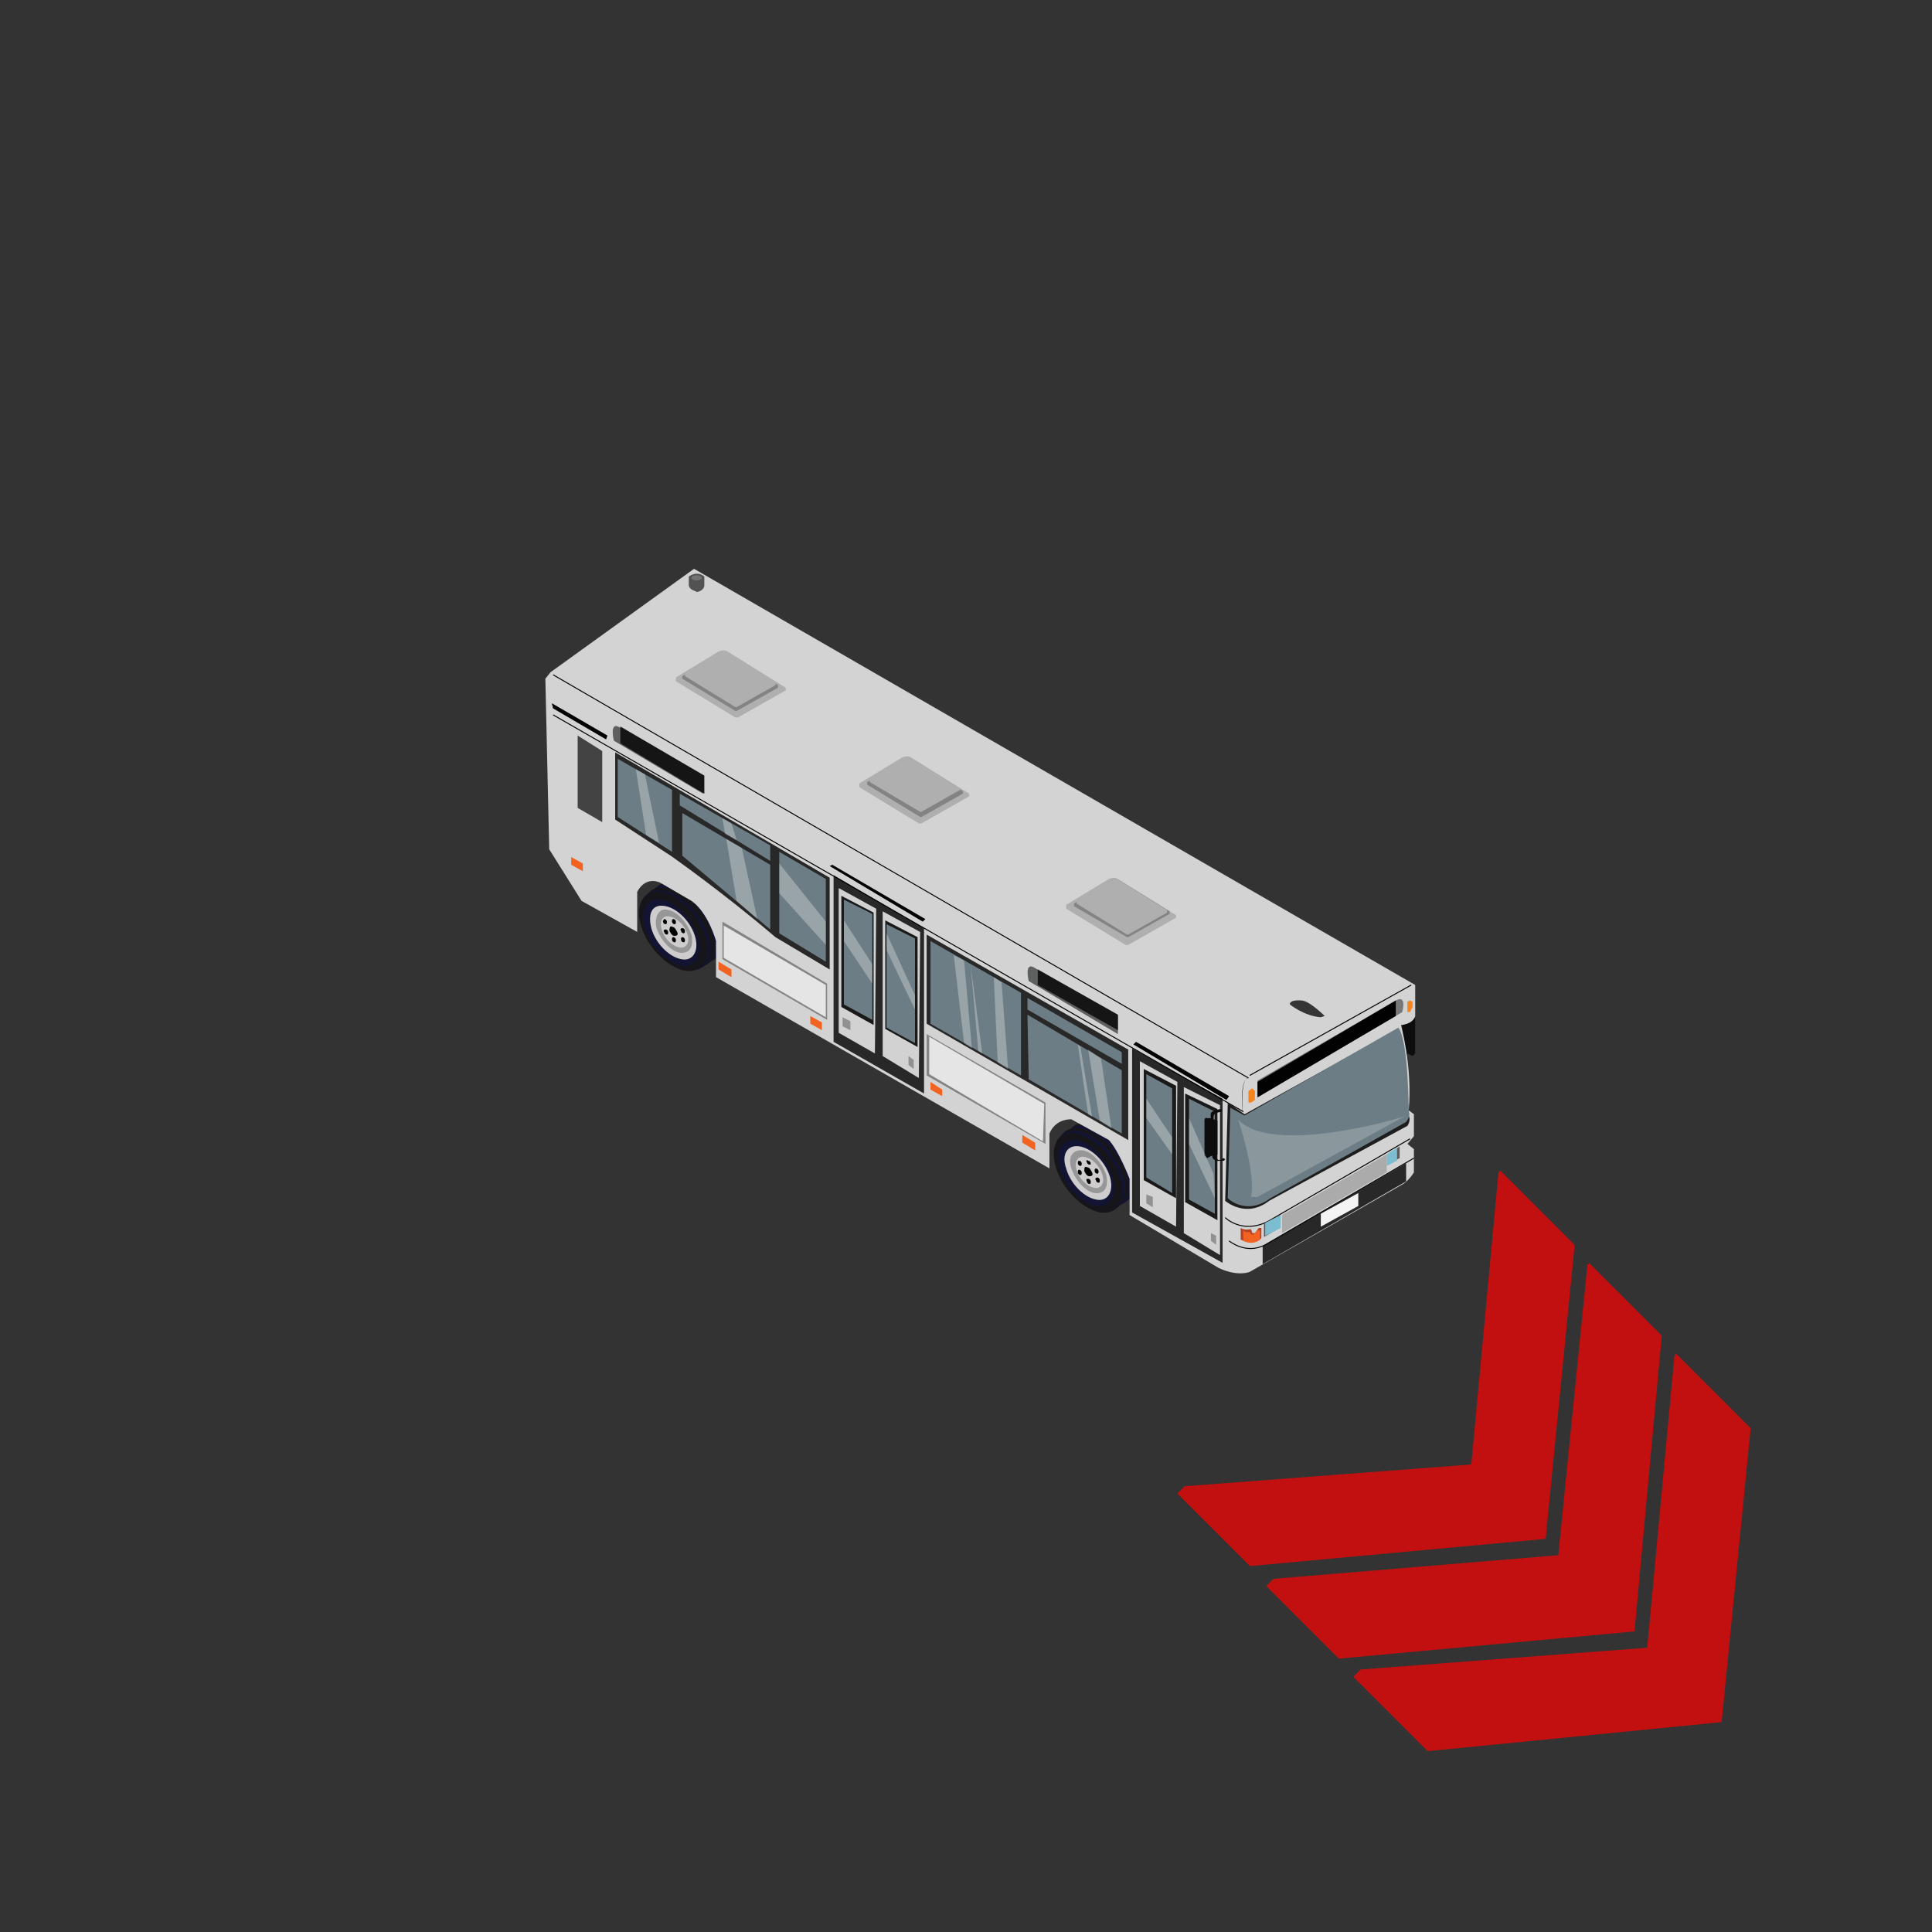 <?xml version="1.0" encoding="utf-8"?>
<!-- Generator: Adobe Illustrator 16.0.0, SVG Export Plug-In . SVG Version: 6.00 Build 0)  -->
<!DOCTYPE svg PUBLIC "-//W3C//DTD SVG 1.1//EN" "http://www.w3.org/Graphics/SVG/1.1/DTD/svg11.dtd">
<svg version="1.1" id="Layer_1" xmlns="http://www.w3.org/2000/svg" xmlns:xlink="http://www.w3.org/1999/xlink" x="0px" y="0px"
	 width="200px" height="200px" viewBox="0 0 200 200" enable-background="new 0 0 200 200" xml:space="preserve">
<rect x="0" y="0" width="200" height="200" fill="#333333" stroke="none"/>
<g id="Direction">
	<g transform="rotate({{angle}} 50 50)">
		<polygon id="arrow" opacity="0.7" fill="#ff0000" enable-background="new    " points="121.878,154.609 122.63,153.855 
			152.307,151.604 155.122,121.366 155.311,121.18 163.01,128.88 160.005,159.302 129.391,162.122 		">
		
			<animate  fill="remove" accumulate="none" additive="replace" begin="0s;anim_arrow3.end" values="0.5; 0" restart="always" calcMode="linear" dur="0.5s" attributeName="opacity" id="anim_arrow1">
			</animate>
		</polygon>
		<polygon id="arrow2" opacity="0.7" fill="#ff0000" enable-background="new    " points="131.082,164.188 131.832,163.438 
			161.316,160.995 164.325,130.945 164.512,130.759 172.023,138.27 169.206,168.884 138.594,171.7 		">
		
			<animate  fill="remove" accumulate="none" additive="replace" begin="anim_arrow1.end" values="0.5; 0" restart="always" calcMode="linear" dur="0.5s" attributeName="opacity" id="anim_arrow2">
			</animate>
		</polygon>
		<polygon id="arrow3" opacity="0.7" fill="#ff0000" enable-background="new    " points="140.093,173.579 140.848,172.827 
			170.521,170.573 173.338,140.334 173.525,140.146 181.227,147.848 178.223,178.273 147.796,181.279 		">
		
			<animate  fill="remove" accumulate="none" additive="replace" begin="anim_arrow2.end" values="0.5; 0" restart="always" calcMode="linear" dur="0.5s" attributeName="opacity" id="anim_arrow3">
			</animate>
		</polygon>
	</g>
</g>
<g id="Tire_Mid">
	<path fill="#16151A" d="M113.584,115.609c1.872,0.264,3.881,2.402,4.684,4.684c0.802,2.273-0.27,3.879-2.143,3.479
		c-1.871-0.266-4.012-2.408-4.681-4.684C110.775,116.949,111.844,115.344,113.584,115.609z"/>
	<path fill="#131433" d="M113.319,116.009c1.872,0.267,4.013,2.409,4.681,4.685c0.67,2.275-0.267,3.881-2.14,3.479
		c-1.874-0.264-4.015-2.406-4.683-4.678C110.508,117.215,111.444,115.613,113.319,116.009z"/>
	<path fill="#16151A" d="M112.647,116.275c1.873,0.27,4.014,2.412,4.683,4.688c0.803,2.276-0.267,3.879-2.141,3.479
		c-1.872-0.27-4.012-2.408-4.682-4.684C109.84,117.486,110.908,116.01,112.647,116.275z"/>
	<path fill="#131433" d="M112.383,116.549c1.871,0.268,4.012,2.403,4.681,4.678c0.67,2.279-0.269,3.885-2.142,3.484
		c-1.873-0.27-4.014-2.413-4.683-4.688C109.57,117.885,110.508,116.279,112.383,116.549z"/>
	<path fill="#16151A" d="M111.846,116.816c1.873,0.266,4.015,2.404,4.682,4.68c0.802,2.275-0.268,3.881-2.141,3.479
		c-1.873-0.264-4.015-2.408-4.684-4.682C109.033,118.018,109.973,116.549,111.846,116.816z"/>
	<path fill="#131433" d="M111.575,117.082c1.872,0.264,4.015,2.413,4.683,4.684c0.67,2.276-0.267,3.879-2.141,3.479
		c-1.871-0.271-4.014-2.409-4.681-4.685C108.766,118.418,109.703,116.816,111.575,117.082z"/>
	<path fill="#16151A" d="M111.444,117.346c1.87,0.407,3.878,2.411,4.547,4.688c0.669,2.274-0.267,3.748-2.14,3.479
		c-1.872-0.402-3.879-2.412-4.549-4.688S109.57,116.949,111.444,117.346z"/>
	<path fill="#131433" d="M111.444,118.018c1.472,0.272,3.211,2.006,3.745,3.879c0.535,1.875-0.268,3.215-1.74,2.945
		c-1.473-0.268-3.21-2.006-3.746-3.879C109.17,119.088,109.973,117.885,111.444,118.018z"/>
	<path fill="#CECCCC" d="M111.844,118.688c1.34,0.272,2.677,1.746,3.078,3.213c0.402,1.475-0.267,2.545-1.473,2.275
		c-1.336-0.264-2.675-1.74-3.077-3.213C109.84,119.494,110.506,118.418,111.844,118.688z"/>
	<path fill="#989798" d="M112.114,119.088c0.935,0.133,2.006,1.336,2.406,2.545c0.269,1.203-0.134,2.008-1.203,1.873
		c-0.937-0.131-2.009-1.34-2.409-2.543C110.508,119.758,111.041,118.955,112.114,119.088z"/>
	<path fill="#CECCCC" d="M112.247,119.758c0.806,0.133,1.608,0.936,1.873,1.875c0.267,0.803-0.134,1.469-0.803,1.332
		c-0.804-0.129-1.606-0.932-1.873-1.871C111.178,120.293,111.577,119.621,112.247,119.758z"/>
	<g id="Tire_Mid_Hole">
		<path fill="#020202" d="M112.514,120.831c0.269,0,0.402,0.269,0.535,0.537c0.133,0.265,0.004,0.397-0.267,0.397
			c-0.269,0-0.403-0.269-0.536-0.539C112.246,120.963,112.246,120.693,112.514,120.831z"/>
		<path fill="#020202" d="M112.646,120.164c0.134,0,0.267,0.129,0.267,0.26c0,0.137,0,0.137-0.133,0.137s-0.267-0.137-0.267-0.268
			C112.381,120.164,112.514,120.023,112.646,120.164z"/>
		<path fill="#020202" d="M111.711,120.164c0.133,0,0.266,0.129,0.266,0.26c0,0.137,0,0.27-0.133,0.27s-0.267-0.133-0.267-0.27
			C111.577,120.293,111.577,120.164,111.711,120.164z"/>
		<path fill="#020202" d="M111.711,121.093c0.133,0,0.266,0.134,0.266,0.271c0,0.133,0,0.27-0.133,0.27s-0.267-0.133-0.267-0.27
			S111.577,121.094,111.711,121.093z"/>
		<path fill="#020202" d="M112.646,122.033c0.134,0,0.267,0.129,0.267,0.266c0,0.135,0,0.268-0.133,0.268s-0.267-0.135-0.267-0.268
			C112.381,122.033,112.514,122.033,112.646,122.033z"/>
		<path fill="#020202" d="M113.586,121.896c0.133,0,0.266,0.137,0.266,0.27s0,0.27-0.133,0.27s-0.27-0.137-0.27-0.27
			C113.317,122.033,113.449,121.896,113.586,121.896z"/>
		<path fill="#020202" d="M113.449,120.963c0.137,0,0.27,0.131,0.27,0.264c0,0.137,0,0.271-0.133,0.271
			c-0.137,0-0.269-0.133-0.269-0.271C113.317,121.094,113.317,120.963,113.449,120.963z"/>
	</g>
	
		<animateTransform  type="translate" fill="remove" attributeType="XML" accumulate="none" repeatCount="indefinite" additive="replace" begin="0s" values="0,0;0.1,0.1;0,0" restart="always" calcMode="linear" dur="1" attributeName="transform">
		</animateTransform>
</g>
<g id="Tire_Mid_1_">
	<path fill="#16151A" d="M70.771,90.728c1.877,0.267,4.021,2.406,4.688,4.681c0.797,2.277-0.271,3.878-2.146,3.478
		c-1.874-0.267-4.015-2.407-4.683-4.681C67.963,91.93,68.898,90.458,70.771,90.728z"/>
	<path fill="#131433" d="M70.372,90.994c1.869,0.267,4.017,2.406,4.681,4.681c0.67,2.272-0.267,3.878-2.141,3.479
		c-1.871-0.268-4.018-2.408-4.686-4.682C67.557,92.331,68.493,90.728,70.372,90.994z"/>
	<path fill="#16151A" d="M69.832,91.397c1.874,0.266,4.02,2.406,4.686,4.681c0.804,2.276-0.268,3.878-2.141,3.479
		c-1.877-0.268-4.016-2.408-4.682-4.682C66.889,92.599,67.963,90.994,69.832,91.397z"/>
	<path fill="#131433" d="M69.434,91.663c1.875,0.267,4.019,2.407,4.683,4.681c0.671,2.276-0.269,3.878-2.14,3.478
		c-1.875-0.265-4.014-2.406-4.682-4.68C66.625,92.864,67.557,91.263,69.434,91.663z"/>
	<path fill="#16151A" d="M69.033,91.93c1.871,0.266,4.016,2.409,4.686,4.683c0.797,2.273-0.271,3.878-2.146,3.48
		c-1.872-0.271-4.021-2.408-4.685-4.685C66.09,93.133,67.153,91.53,69.033,91.93z"/>
	<path fill="#131433" d="M68.631,92.199c1.869,0.267,4.017,2.409,4.683,4.683c0.669,2.274-0.269,3.878-2.142,3.479
		c-1.873-0.268-4.019-2.413-4.685-4.684C65.821,93.4,66.758,91.932,68.631,92.199z"/>
	<path fill="#16151A" d="M68.493,92.33c1.87,0.403,3.884,2.409,4.552,4.683c0.666,2.274-0.27,3.745-2.146,3.479
		c-1.87-0.398-3.877-2.406-4.545-4.681C65.687,93.668,66.625,92.063,68.493,92.33z"/>
	<path fill="#131433" d="M68.493,93.132c1.474,0.267,3.22,2.008,3.748,3.88c0.538,1.873-0.265,3.211-1.737,2.944
		c-1.475-0.265-3.209-2.007-3.746-3.878C66.217,94.206,67.027,92.864,68.493,93.132z"/>
	<path fill="#CECCCC" d="M68.896,93.803c1.341,0.268,2.679,1.742,3.077,3.209c0.404,1.472-0.271,2.545-1.473,2.277
		c-1.336-0.265-2.679-1.742-3.078-3.211C67.027,94.472,67.557,93.535,68.896,93.803z"/>
	<path fill="#989798" d="M69.164,94.203c0.936,0.134,2.008,1.339,2.409,2.544c0.267,1.202-0.135,2.007-1.206,1.873
		c-0.938-0.134-2.006-1.339-2.404-2.542C67.695,94.875,68.227,93.936,69.164,94.203z"/>
	<path fill="#CECCCC" d="M69.299,94.873c0.803,0.133,1.604,0.938,1.873,1.874c0.267,0.8-0.134,1.473-0.805,1.339
		c-0.803-0.139-1.604-0.939-1.874-1.875C68.227,95.275,68.631,94.739,69.299,94.873z"/>
	<g id="Tire_Mid_Hole_1_">
		<path fill="#020202" d="M69.565,95.944c0.267,0,0.401,0.269,0.536,0.536c0.134,0.267,0,0.4-0.27,0.4
			c-0.267,0-0.398-0.269-0.533-0.536C69.299,95.944,69.432,95.811,69.565,95.944z"/>
		<path fill="#020202" d="M69.701,95.141c0.131,0,0.266,0.134,0.266,0.267c0,0.133,0,0.267-0.135,0.267
			c-0.131,0-0.268-0.134-0.268-0.267C69.564,95.275,69.564,95.142,69.701,95.141z"/>
		<path fill="#020202" d="M68.768,95.141c0.132,0,0.267,0.134,0.267,0.267c0,0.133,0,0.267-0.135,0.267
			c-0.134,0-0.269-0.134-0.269-0.267C68.631,95.275,68.762,95.142,68.768,95.141z"/>
		<path fill="#020202" d="M68.895,96.212c0.135,0,0.27,0.134,0.27,0.267c0,0.134,0,0.267-0.135,0.267s-0.268-0.133-0.268-0.267
			C68.631,96.344,68.762,96.211,68.895,96.212z"/>
		<path fill="#020202" d="M69.701,97.016c0.131,0,0.266,0.133,0.266,0.265c0,0.135,0,0.266-0.135,0.266
			c-0.131,0-0.268-0.129-0.268-0.266C69.564,97.149,69.564,97.013,69.701,97.016z"/>
		<path fill="#020202" d="M70.635,97.016c0.135,0,0.268,0.133,0.268,0.265c0,0.135,0,0.266-0.133,0.266
			c-0.137,0-0.27-0.129-0.27-0.266C70.5,97.149,70.5,97.013,70.635,97.016z"/>
		<path fill="#020202" d="M70.635,96.077c0.135,0,0.268,0.133,0.268,0.267c0,0.134,0,0.267-0.133,0.267
			c-0.137,0-0.27-0.134-0.27-0.267C70.367,96.211,70.5,96.078,70.635,96.077z"/>
	</g>
	
		<animateTransform  type="translate" fill="remove" attributeType="XML" accumulate="none" repeatCount="indefinite" additive="replace" begin="0s" values="0,0;0.1,0.1;0,0" restart="always" calcMode="linear" dur="1" attributeName="transform">
		</animateTransform>
</g>
<g id="Body">
	<g>
		<g>
			<g>
				<g id="Bus_Body">
					<g>
						<g>
							<path fill="#0D0D0D" d="M144.891,104.236c0.535,0.134,0.803,0.269,0.803,0.269c0.268,0.134,0.134,0.668,0.134,0.668h0.399
								c0.268-0.132,0.268,0.269,0.268,0.269v3.608l-0.134,0.134l-0.134,0.135l-0.533-0.267c0,0.671-0.803,0.535-0.803,0.535h-0.399
								l-0.133-0.133l0.133-0.134l0.267,0.134c0.537,0.271,0.537-0.399,0.537-0.399l-0.135-0.134v-3.342v-0.134l0.4-0.139v-0.266
								c0-0.262-0.268-0.4-0.268-0.4l-0.535-0.133C144.625,104.375,144.758,104.375,144.891,104.236z"/>
							<path fill="#D3D3D3" d="M60.203,93.259l5.758,3.213v-4.149c0.934-1.737,2.41-0.934,2.41-0.934l3.211,1.872
								c1.737,1.204,2.54,4.149,2.54,4.149v3.742l34.515,19.802v-3.615c0.67-1.596,2.275-1.465,2.275-1.465l3.881,2.14
								c1.071,1.204,2.141,4.018,2.141,4.018v3.75l9.23,5.482c2.008,0.937,3.21,0.397,3.21,0.397l15.655-8.963
								c0.802-0.402,1.338-1.337,1.338-1.337v-2.409l-0.669-0.537l0.669-0.799v-2.273l-0.536-0.399c0.4-4.549-0.803-8.83-0.803-8.83
								c1.339-0.137,1.474-0.934,1.474-0.934v-3.216L71.846,58.882L56.993,69.587l-0.538,0.669l0.399,17.661L60.203,93.259z"/>
							<path fill="#515251" d="M72.104,61.292c0.807-0.135,0.807-0.669,0.807-0.669v-0.937c-0.804-0.669-1.608,0-1.608,0v0.937
								C71.438,61.159,72.107,61.159,72.104,61.292z"/>
							<g display="none">
								<path display="inline" fill="#B0AFB0" d="M55.518,68.249h0.271l4.947-2.81v-0.267l-6.021-3.88c-0.4-0.269-0.937,0-0.937,0
									l-4.416,2.675v0.402L55.518,68.249z"/>
								<path display="inline" fill="#848383" d="M55.516,67.443h0.138l4.278-2.406V64.77l-5.217-3.211
									c-0.404-0.267-0.804,0-0.804,0l-3.881,2.274V64.1L55.516,67.443z"/>
								<path display="inline" fill="#B0AFB0" d="M55.516,66.908h0.137l4.013-2.273v-0.267l-4.95-2.943
									c-0.404-0.267-0.804,0-0.804,0l-3.612,2.141v0.267L55.516,66.908z"/>
							</g>
							<g>
								<path fill="#B0AFB0" d="M76.123,74.274h0.27l4.947-2.811v-0.267l-6.021-3.749c-0.4-0.267-0.938,0-0.938,0l-4.414,2.678v0.4
									L76.123,74.274z"/>
								<path fill="#848383" d="M76.127,73.601h0.129l4.28-2.407v-0.269l-5.215-3.211c-0.403-0.269-0.806,0-0.806,0l-3.879,2.275
									v0.267L76.127,73.601z"/>
								<path fill="#B0AFB0" d="M76.125,73.202h0.131l4.016-2.275V70.66l-4.95-3.078c-0.403-0.267-0.806,0-0.806,0l-3.612,2.14
									v0.267L76.125,73.202z"/>
							</g>
							<g>
								<path fill="#B0AFB0" d="M95.119,85.242h0.269l4.948-2.81v-0.267l-6.019-3.747c-0.399-0.267-0.937,0-0.937,0l-4.416,2.676
									v0.4L95.119,85.242z"/>
								<path fill="#848383" d="M95.258,84.57h0.133l4.28-2.408v-0.267l-5.214-3.209c-0.406-0.267-0.807,0-0.807,0l-3.883,2.272
									v0.269L95.258,84.57z"/>
								<path fill="#B0AFB0" d="M95.256,84.035h0.135l4.013-2.274v-0.133l-4.947-3.076c-0.406-0.269-0.807,0-0.807,0l-3.613,2.141
									v0.265L95.256,84.035z"/>
							</g>
							<g>
								<path fill="#B0AFB0" d="M116.526,97.817h0.267l4.95-2.81V94.74l-6.021-3.745c-0.4-0.267-0.937,0-0.937,0l-4.414,2.674v0.401
									L116.526,97.817z"/>
								<path fill="#848383" d="M116.662,97.013h0.133l4.281-2.408v-0.267l-5.216-3.211c-0.403-0.267-0.804,0-0.804,0l-3.879,2.408
									v0.267L116.662,97.013z"/>
								<path fill="#B0AFB0" d="M116.661,96.748h0.134l4.014-2.274v-0.267l-4.95-3.078c-0.402-0.267-0.802,0-0.802,0l-3.612,2.139
									v0.267L116.661,96.748z"/>
							</g>
							<ellipse fill="#727373" cx="72.107" cy="59.82" rx="0.534" ry="0.267"/>
							<path fill="#353535" d="M134.721,103.57c0.806,0,2.41,1.604,2.41,1.604l-0.401,0.133c-1.738-0.129-3.212-1.334-3.212-1.334
								C133.518,103.438,134.723,103.572,134.721,103.57z"/>
							<polygon display="none" fill="#282828" points="63.413,94.739 63.413,77.481 54.18,72.128 54.18,89.388 							"/>
							<polygon fill="#282828" points="95.656,113.201 95.656,96.078 86.291,90.592 86.291,107.85 							"/>
							<polygon fill="#282828" points="126.563,130.729 126.563,113.738 117.196,108.518 117.196,125.514 							"/>
							<path fill="#5E5F5F" d="M72.776,82.162v-1.873l-8.56-4.95c-1.203-0.803-0.67,1.338-0.67,1.338L72.776,82.162z"/>
							<path fill="#5E5F5F" d="M115.725,107.05v-1.87l-8.562-4.955c-1.202-0.803-0.669,1.337-0.669,1.337L115.725,107.05z"/>
							<polygon fill="#151515" points="72.912,82.164 72.912,80.289 64.217,75.206 64.217,76.944 							"/>
							<polygon fill="#151515" points="115.725,106.643 115.725,105.041 107.43,100.358 107.43,101.963 							"/>
							<polyline fill="#020202" points="57.258,73.333 57.121,72.797 62.879,76.142 62.743,76.544 							"/>
							<polygon fill="#020202" points="86.158,89.521 95.792,95.142 95.521,95.408 85.889,89.656 							"/>
							<polygon fill="#020202" points="117.6,107.85 127.232,113.471 126.963,113.871 117.329,108.121 							"/>
							<path fill="#787878" d="M130.174,113.471v-1.605l14.316-8.295c1.203-0.67,0.669,1.205,0.669,1.205L130.174,113.471z"/>
							<polygon fill="#020202" points="144.49,103.572 144.49,105.178 130.176,113.604 130.176,111.998 							"/>
							<polygon fill="#F6851F" points="129.238,114.141 129.506,114.141 129.907,113.871 129.907,112.938 129.639,112.668 
								129.238,112.938 							"/>
							<polygon fill="#F6851F" points="145.961,103.572 146.229,103.705 146.229,104.24 145.961,104.775 145.693,104.775 
								145.693,103.705 							"/>
							<polygon fill="#434343" points="59.799,83.633 62.342,85.105 62.342,77.748 59.799,76.142 							"/>
							<path stroke="#000000" stroke-width="0.1" stroke-miterlimit="10" d="M129.238,111.596l-71.98-41.741L129.238,111.596z"/>
							<path stroke="#000000" stroke-width="0.1" stroke-miterlimit="10" d="M128.7,115.076L57.258,74.003L128.7,115.076z"/>
							<path d="M129.238,111.596c-1.07,0.27-0.536,4.018-0.536,4.018C128.301,111.463,129.238,111.596,129.238,111.596z"/>
							<g>
								<polygon fill="#D1D2D1" points="126.295,114.404 126.295,129.926 122.549,127.652 122.549,112.531 								"/>
								<polygon fill="#D1D2D1" points="121.881,111.998 121.747,126.984 117.998,124.842 117.998,109.855 								"/>
							</g>
							<g>
								<polygon fill="#D1D2D1" points="95.256,96.479 95.119,111.596 91.375,109.322 91.375,94.339 								"/>
								<polygon fill="#D1D2D1" points="90.705,94.07 90.57,109.053 86.824,106.916 86.824,91.93 								"/>
							</g>
							<g id="Glass_Doors">
								<polygon fill="#191919" points="90.436,94.472 90.436,106.111 87.094,104.24 87.094,92.733 								"/>
								<polygon fill="#191919" points="94.988,97.013 94.988,108.385 91.641,106.512 91.641,95.275 								"/>
								<polygon fill="#191919" points="121.747,112.398 121.747,124.041 118.402,122.166 118.402,110.662 								"/>
								<polygon fill="#191919" points="126.028,114.807 126.028,126.314 122.684,124.441 122.684,113.201 								"/>
								<polygon fill="#6D7D85" points="90.303,94.605 90.303,105.576 87.361,103.973 87.361,93.133 								"/>
								<polygon fill="#6D7D85" points="94.719,97.149 94.719,107.982 91.775,106.379 91.775,95.677 								"/>
								<polygon fill="#6D7D85" points="121.344,112.668 121.344,123.506 118.668,121.896 118.668,111.195 								"/>
								<polygon fill="#6D7D85" points="125.758,115.076 125.758,125.645 123.086,124.172 123.086,113.738 								"/>
								<path stroke="#000000" stroke-width="0.1" stroke-miterlimit="10" d="M146.096,101.965l-16.725,9.363L146.096,101.965z"/>
								<polygon fill="#282828" points="145.561,120.424 145.561,122.299 130.711,130.865 130.711,128.992 								"/>
							</g>
							<path fill="#0D0D0D" d="M126.291,114.813c-0.537,0.131-0.804,0.266-0.804,0.266c-0.267,0.133-0.133,0.668-0.133,0.668h-0.4
								c-0.267-0.132-0.267,0.264-0.267,0.264v3.609l0.133,0.137l0.133,0.135l0.536-0.271c0,0.674,0.804,0.541,0.804,0.541h0.4
								l0.133-0.14l-0.133-0.139l-0.268,0.135c-0.535,0.269-0.535-0.401-0.535-0.401l0.136-0.127v-3.349v-0.135l-0.401-0.133v-0.264
								c0-0.266,0.268-0.398,0.268-0.398l0.535-0.135C126.563,114.943,126.428,114.807,126.291,114.813z"/>
							<path fill="#1E1E1E" d="M128.836,115.346l15.655-8.701c1.069,1.478,1.336,8.832,1.336,8.832
								c0.267,0.533-0.134,1.072-0.134,1.072l-14.314,7.76c-2.41,1.875-4.549,0-4.549,0l0.268-10.168L128.836,115.346z"/>
							<path fill="#6D7D85" d="M128.834,115.477l15.922-9.098c1.068,1.34,1.068,8.697,1.068,8.697c0.27,0.4-0.268,1.07-0.268,1.07
								l-14.047,7.895c-2.541,1.873-4.414,0-4.414,0l0.268-9.367L128.834,115.477z"/>
							<path fill="none" stroke="#000000" stroke-width="0.1" stroke-miterlimit="10" d="M145.961,117.889l-14.717,8.559
								c-2.675,1.34-4.414-0.404-4.414-0.404"/>
							<path fill="none" stroke="#000000" stroke-width="0.1" stroke-miterlimit="10" d="M146.364,119.891l-15.385,8.969
								c-2.009,1.066-3.747-0.406-3.747-0.406"/>
							<path fill="#B44326" d="M129.508,127.246l0.133,0.402h0.267l0.401-0.533h0.267v1.074c-0.937,0.803-2.14,0.133-2.14,0.133
								v-1.205C128.836,127.383,129.371,127.246,129.508,127.246z"/>
							<path fill="#F26322" d="M129.374,127.521l0.134,0.271h0.267l0.401-0.405h0.267v0.936c-0.804,0.666-1.74,0.131-1.74,0.131
								v-1.07C128.969,127.652,129.371,127.52,129.374,127.521z"/>
							<polygon fill="#F4F4F4" points="140.61,123.506 140.61,124.842 136.73,126.984 136.73,125.645 							"/>
							<polygon fill="#848484" points="95.925,111.328 108.23,118.418 108.23,114.141 95.925,107.049 							"/>
							<polygon fill="#E5E5E5" points="96.19,111.195 107.965,118.152 108.098,114.273 96.19,107.314 							"/>
							<polygon fill="#848484" points="74.786,99.289 85.623,105.576 85.623,101.83 74.786,95.408 							"/>
							<polygon fill="#E5E5E5" points="74.918,99.156 85.488,105.307 85.488,101.963 74.918,95.811 							"/>
							<polygon fill="#F26322" points="107.161,118.289 107.161,119.088 105.825,118.289 105.825,117.486 							"/>
							<polygon fill="#F26322" points="97.53,112.801 97.53,113.471 96.326,112.801 96.326,111.998 							"/>
							<polygon fill="#F26322" points="85.086,105.844 85.086,106.643 83.883,105.975 83.883,105.178 							"/>
							<polygon fill="#F26322" points="75.723,100.358 75.723,101.158 74.381,100.358 74.381,99.556 							"/>
							<polygon fill="#F26322" points="60.336,89.388 60.336,90.191 59.131,89.521 59.131,88.719 							"/>
						</g>
						<g>
							<polygon fill="#919191" points="88.032,105.713 88.032,106.643 87.225,106.246 87.225,105.307 							"/>
							<polygon fill="#919191" points="94.586,109.723 94.586,110.662 94.051,110.256 94.051,109.322 							"/>
							<polygon fill="#919191" points="119.336,123.908 119.336,124.975 118.668,124.574 118.668,123.639 							"/>
							<polygon fill="#919191" points="125.893,127.916 125.893,128.859 125.357,128.453 125.357,127.652 							"/>
						</g>
					</g>
					<polygon fill="#282828" points="95.925,105.975 116.795,118.018 116.795,108.652 95.925,96.747 					"/>
					<path fill="#282828" d="M85.889,90.86v9.5l-5.617-3.345c-5.485-4.683-10.84-8.43-10.84-8.43l-5.75-3.745v-6.957L85.889,90.86z"
						/>
					<polygon fill="#6D7D85" points="105.691,102.768 105.691,111.328 96.326,105.975 96.326,97.416 					"/>
					<polygon fill="#6D7D85" points="116.125,108.922 116.125,110.127 106.361,104.508 106.361,103.303 					"/>
					<polygon fill="#6D7D85" points="116.125,110.793 116.125,117.346 106.494,111.729 106.361,105.041 					"/>
					<polygon fill="#6D7D85" points="69.564,81.762 69.564,88.183 63.947,84.572 63.947,78.552 					"/>
					<polygon fill="#6D7D85" points="79.733,89.521 79.733,96.211 70.637,88.583 70.637,84.169 					"/>
					<polygon fill="#6D7D85" points="70.367,83.369 79.733,89.119 79.733,87.514 70.367,82.164 					"/>
					<polygon fill="#6D7D85" points="85.488,90.994 85.488,99.556 80.67,96.613 80.67,88.183 					"/>
				</g>
				<polygon fill="#59595A" points="144.891,118.688 144.891,119.891 143.821,120.424 143.821,119.357 				"/>
				<polygon fill="#7DBDD1" points="144.625,118.824 144.625,120.164 143.555,120.693 143.555,119.494 				"/>
				<polygon fill="#59595A" points="132.449,125.781 132.449,127.117 130.844,128.053 130.844,126.713 				"/>
				<polygon fill="#7DBDD1" points="132.582,125.781 132.582,127.117 130.977,127.916 130.977,126.584 				"/>
				<polygon fill="#ABABAB" points="143.555,119.494 143.555,121.363 132.717,127.652 132.717,125.781 				"/>
			</g>
		</g>
		<path opacity="0.2" fill="#FFFFFF" enable-background="new    " d="M145.559,115.477l-15.385,8.432h-0.67
			c0.534-2.545-1.338-8.029-1.338-8.029C131.646,119.758,145.561,115.613,145.559,115.477z"/>
		<polygon opacity="0.3" fill="#FFFFFF" enable-background="new    " points="125.758,124.041 123.086,118.418 123.086,115.746 
			125.625,121.496 		"/>
		<polygon opacity="0.3" fill="#FFFFFF" enable-background="new    " points="121.344,119.494 118.668,115.746 118.668,113.738 
			121.344,117.752 		"/>
		<polygon opacity="0.3" fill="#FFFFFF" enable-background="new    " points="112.647,108.652 113.852,116.01 115.055,116.816 
			113.986,109.588 		"/>
		<polygon opacity="0.3" fill="#FFFFFF" enable-background="new    " points="111.577,108.121 112.647,115.344 113.049,115.613 
			111.844,108.385 		"/>
		<polygon opacity="0.3" fill="#FFFFFF" enable-background="new    " points="102.879,101.158 103.28,109.988 104.352,110.662 
			103.682,101.697 		"/>
		<polygon opacity="0.3" fill="#FFFFFF" enable-background="new    " points="98.734,98.886 99.801,107.982 100.604,108.518 
			99.801,99.421 		"/>
		<polygon opacity="0.3" fill="#FFFFFF" enable-background="new    " points="101.678,109.053 101.278,108.791 100.471,99.824 		"/>
		<polygon opacity="0.3" fill="#FFFFFF" enable-background="new    " points="91.775,98.353 94.719,104.508 94.719,103.035 
			91.775,96.613 		"/>
		<polygon opacity="0.3" fill="#FFFFFF" enable-background="new    " points="87.361,97.416 90.303,101.83 90.303,99.824 
			87.361,95.275 		"/>
	</g>
	<polygon opacity="0.3" fill="#FFFFFF" enable-background="new    " points="80.67,92.464 85.488,97.818 85.488,95.408 
		80.67,89.388 	"/>
	<polygon opacity="0.3" fill="#FFFFFF" enable-background="new    " points="75.188,86.847 76.252,93.266 78.395,95.142 
		76.793,87.781 	"/>
	<polygon opacity="0.3" fill="#FFFFFF" enable-background="new    " points="74.786,84.705 75.053,86.311 76.252,86.98 
		75.723,85.241 	"/>
	<polygon opacity="0.3" fill="#FFFFFF" enable-background="new    " points="65.821,79.62 66.889,86.445 68.227,87.249 
		66.758,80.155 	"/>
	
		<animateTransform  type="translate" fill="remove" attributeType="XML" accumulate="none" repeatCount="indefinite" additive="replace" begin="0s" values="0,0;-0.1,-0.1;0,0" restart="always" calcMode="linear" dur="1" attributeName="transform">
		</animateTransform>
</g>
</svg>
